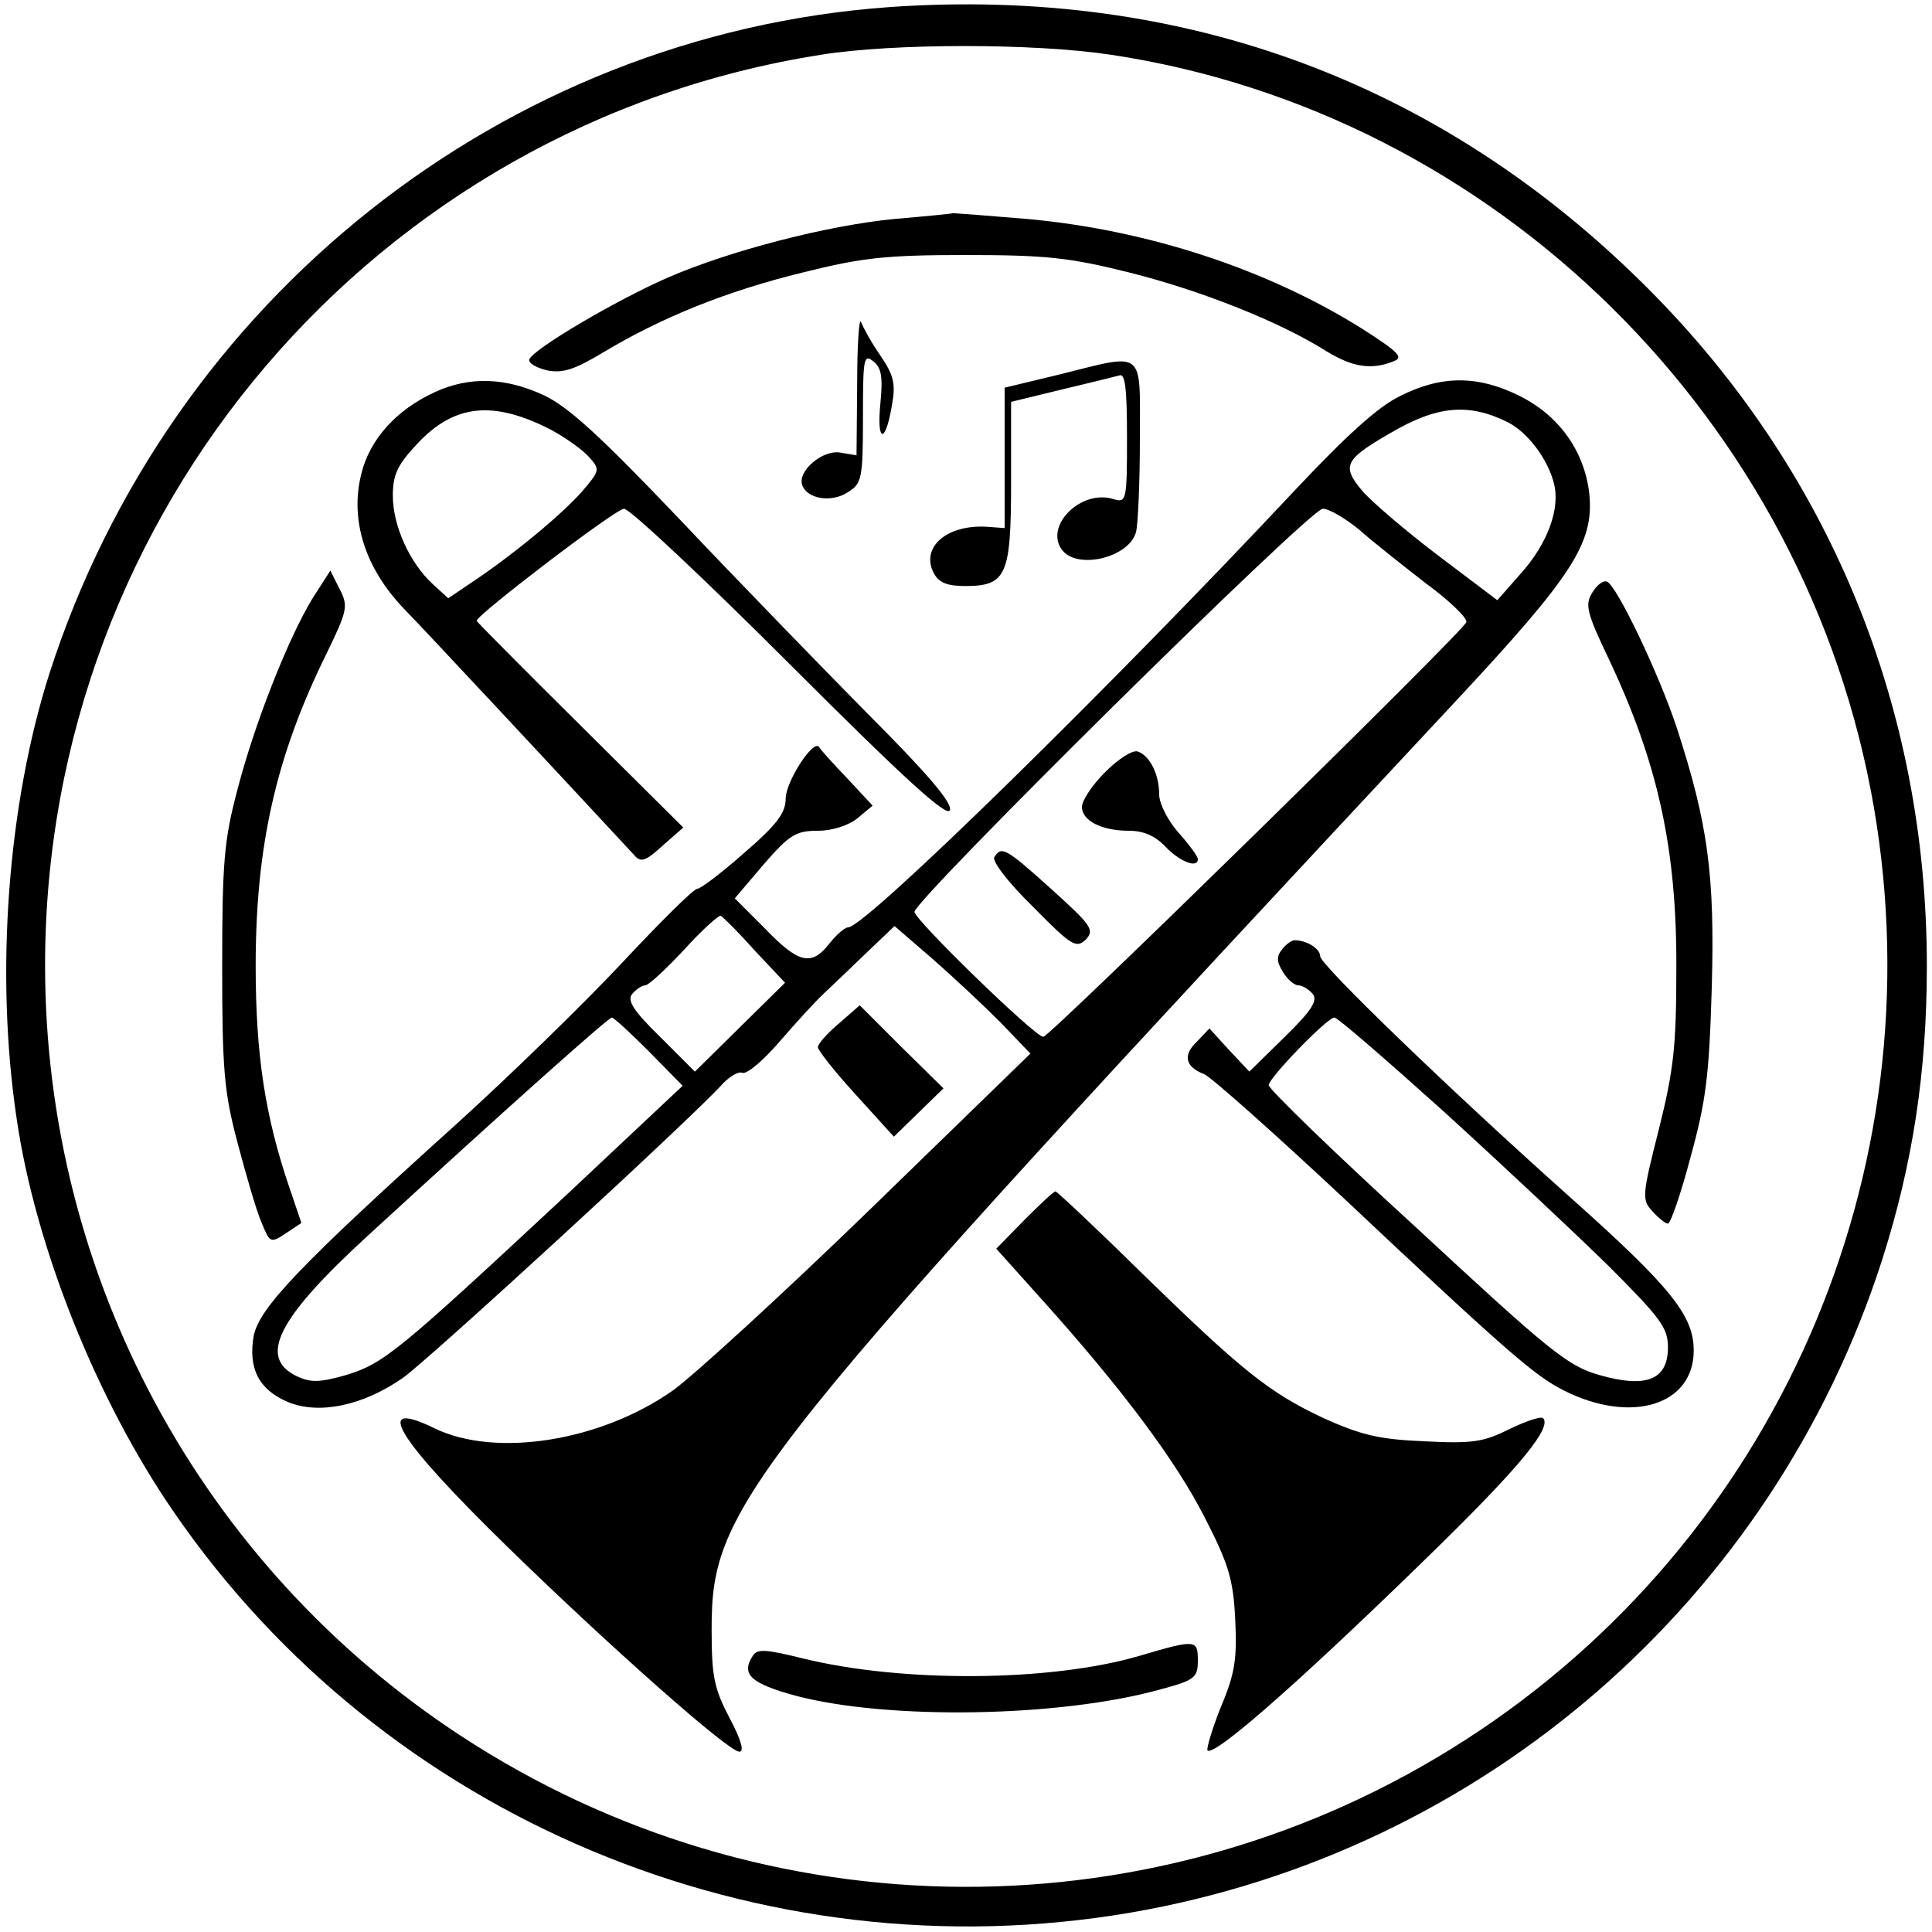 <svg version="1" xmlns="http://www.w3.org/2000/svg" width="400" height="400" viewBox="0 0 300 300"><path d="M138.1 1.1C78.2 5.4 26.4 46.5 7.7 104.5c-6.5 20.3-8.5 46.7-5.1 69.3 2.9 19.8 12.4 43.6 24.4 61 32.7 47.6 91.1 72 148.5 62.2 54.8-9.4 99.8-48.5 116.8-101.5 4.7-14.8 6.9-29 6.9-45.5 0-40.2-15.1-76.9-43.2-105.1-32-32.1-72.2-47-117.9-43.8zm34.4 7.4c59.8 9 108.2 56.8 118.5 117 9.7 56.7-15.2 113.6-63.5 144.7-47.5 30.6-108.6 30.4-156-.7C31.2 243.1 7 198.2 7 149.9 7 79.4 58.2 19.4 127.5 8.5c11.2-1.8 33.1-1.8 45 0z"/><path d="M138.9 34c-10.4 1-25.5 4.9-35.2 9.1-8.2 3.6-20.9 11.1-21.5 12.7-.2.6 1.1 1.3 2.7 1.7 2.5.5 4.3-.1 8.8-2.8 9-5.4 19.1-9.5 31-12.4 9.2-2.3 12.9-2.7 25.3-2.7s16.1.4 25.3 2.7c11.2 2.8 23.5 7.7 30.6 12.2 4.1 2.5 7 3 10.5 1.6 1.6-.6.8-1.4-4.8-5-14.8-9.3-33.4-15.4-52.1-17.1-6-.5-11.2-.9-11.5-.9-.3.1-4.4.5-9.1.9z"/><path d="M133.1 59.6l-.1 11.1-2.4-.4c-2.8-.6-6.9 2.9-6 5.1.8 2.1 4.6 2.7 7.1 1 2.1-1.3 2.3-2.1 2.3-11.5 0-9.2.1-10 1.6-8.8 1.3 1 1.5 2.5 1.1 6.6-.6 6.1.8 6.3 1.8.2.6-3.3.3-4.6-1.8-7.7-1.4-2-2.7-4.4-3-5.2-.3-.8-.6 3.5-.6 9.6zM164.3 58.2l-8.3 2V82l-2.7-.2c-6.3-.4-10.4 3.2-8.3 7.2.8 1.5 2.1 2 4.9 2 6.4 0 7.1-1.7 7.1-16.1V62.4l7.8-1.9c4.2-1 8.3-2 9-2.2.9-.4 1.2 1.9 1.2 9.7 0 9.8-.1 10.1-2.1 9.5-5.1-1.6-10.9 4.3-7.9 8 2.5 3 10.4 1 11.4-2.9.3-1.1.6-7.6.6-14.4 0-14.2 1-13.4-12.7-10zM67.5 60.9c-5.9 2.7-10.1 7.3-11.4 12.7-1.8 7.2.6 14.6 6.6 20.9 2.3 2.3 27 28.8 35.8 38.3 1 1.2 1.8.9 4.4-1.5l3.2-2.8-16-15.9C81.2 103.8 74 96.5 74 96.4 74 95.5 95.6 79 96.9 79c.9 0 12.5 10.9 25.8 24.2 17.8 17.8 24.4 23.8 24.8 22.6.4-1.1-3.4-5.6-12.7-14.9-7.3-7.4-20.5-21-29.3-30.3-12.2-12.8-17.2-17.4-21-19.2-6-2.8-11.6-3-17-.5zm18 5.8c2.2 1.2 4.8 3 5.9 4.2 1.8 2 1.8 2.1-1 5.4-3.2 3.6-10.4 9.6-16.8 13.9l-4 2.7-2.4-2.2C63.6 87.4 61 81.6 61 77c0-3.3.7-4.8 3.8-8.1 5.7-6.1 11.7-6.8 20.7-2.2z"/><path d="M217.4 61.5c-3.5 1.7-8.4 6.2-16.4 14.7-28 29.9-66.6 67.8-69.3 67.8-.5 0-1.8 1.1-2.9 2.5-2.8 3.6-4.8 3.1-10-2.3l-4.7-4.7 4.5-5.3c4-4.6 5-5.2 8.4-5.2 2.2 0 4.7-.8 6.1-1.9l2.4-2-4-4.3c-2.2-2.3-4.2-4.5-4.3-4.8-.9-1.3-5.2 5.4-5.2 8 0 2.2-1.3 4-6.4 8.4-3.5 3.1-6.8 5.6-7.3 5.6-.6 0-5.8 5.2-11.7 11.5-5.9 6.3-17.6 17.7-25.9 25.2-24.3 21.9-30.4 28.4-31.3 32.7-.9 5.1.8 8.4 5.3 10.3 4.8 2 11.6.6 17.8-3.7 3.9-2.7 45.5-40.9 49.8-45.8 1.1-1.1 2.4-1.9 3-1.6.7.2 3.2-1.9 5.7-4.8s5.6-6.3 7-7.6c1.4-1.3 4.4-4.2 6.7-6.4l4.2-4 5.8 5c3.2 2.8 7.9 7.2 10.6 9.9l4.7 4.9-24.8 24.1c-13.6 13.2-27.5 25.9-30.7 28.2-11.2 7.9-27.5 10.5-37 5.9-9.8-4.8-6 1.5 11.2 18.3 16 15.6 34.4 31.9 36.1 31.9.8 0 .3-1.8-1.5-5.2-2.4-4.6-2.8-6.4-2.8-13.8 0-19.5 4.7-25.3 115.8-144.4 17.9-19.2 21.2-24.3 20.5-31.8-.7-6.6-4.6-12.2-10.8-15.3-6.4-3.2-12.1-3.3-18.6 0zm16.8 4.1c3.1 1.6 6.2 5.8 7.1 9.5 1 3.9-1 9.3-5.1 13.9l-3.7 4.2-9-6.8c-4.9-3.7-10.3-8.3-11.9-10.1-3.3-3.9-2.9-4.9 4.2-9 7.3-4.3 12.2-4.8 18.4-1.7zM211 82.2c2 1.8 6.7 5.5 10.3 8.3 3.7 2.7 6.6 5.5 6.4 6.1-.3 1.3-64.7 64.4-65.7 64.4-1.3 0-20-18.2-20-19.4.1-2 61.4-62.6 63.4-62.6 1 0 3.5 1.5 5.6 3.2zm-93.8 65.4l4.7 5-7 6.9-7 6.9-5.4-5.4c-4.2-4.1-5.2-5.7-4.3-6.7.6-.7 1.5-1.3 2-1.3s3.2-2.5 6-5.5c2.8-3.1 5.4-5.4 5.7-5.3.4.2 2.8 2.6 5.3 5.4zm-16.4 15.7l5.2 5.3-18.1 17c-26.2 24.4-28.3 26.1-34.1 27.9-4.2 1.2-5.6 1.2-7.7.2-6.1-2.9-3-9 11.1-21.9C79.2 171.6 94.5 158 95 158c.3 0 2.9 2.4 5.8 5.3z"/><path d="M171.6 119.9c-2 2-3.6 4.4-3.6 5.4 0 2.1 3 3.7 7.3 3.7 2.3 0 4.1.8 5.7 2.5 2.2 2.3 5 3.4 5 1.9 0-.4-1.3-2.2-3-4.1-1.6-1.8-3-4.5-3-5.9 0-3.1-1.4-6-3.3-6.7-.8-.3-3 1.1-5.1 3.2zM154.4 133.1c-.4.6 2.2 4 6 7.7 6 6.1 6.7 6.5 8.2 5.1 1.4-1.5.9-2.2-5.3-7.8-7.1-6.4-7.8-6.8-8.9-5zM48.6 92.8c-3.7 6-9 19.3-11.7 29.7-2.1 7.9-2.4 11.3-2.4 27.5s.3 19.6 2.4 27.5c1.3 4.9 2.9 10.5 3.7 12.3 1.3 3.2 1.4 3.3 3.8 1.7l2.4-1.6-1.9-5.6c-3.7-10.9-5.2-20.4-5.2-34.3 0-18.5 3.1-32.5 11-48.5 3.3-6.8 3.4-7.4 2-10.1l-1.4-2.8-2.7 4.2zM247.2 92.1c-1.1 1.8-.8 3.1 2.6 10.2 7.6 16.1 10.6 29.4 10.5 48.2 0 11.9-.4 15.6-2.7 24.8-2.6 10.3-2.7 11-1 12.8.9 1 2 1.9 2.4 1.9.4 0 2-4.6 3.5-10.3 2.4-8.7 2.9-12.6 3.3-26.3.5-17.6-.6-25.5-5.4-40.3-2.8-8.5-9.4-22.3-10.9-22.8-.6-.2-1.6.6-2.3 1.8zM199.1 147.4c-.9 1.1-.9 1.9.1 3.5.7 1.2 1.8 2.1 2.4 2.1.6 0 1.6.6 2.2 1.3.9 1-.1 2.6-4.3 6.7l-5.5 5.4-3.1-3.3-3.1-3.4-2 2.1c-2.2 2.1-1.7 3.9 1.2 5 1 .4 10.8 9.1 21.7 19.3 25.5 24 29.6 27.5 34.1 29.8 10.5 5.3 20.2 2.3 20.2-6.2 0-5.4-3.5-9.8-19.2-23.8-18.5-16.5-38.8-36.1-38.8-37.4 0-1.2-2.1-2.5-4-2.5-.4 0-1.3.6-1.9 1.4zm25.2 25.3c8.9 8.1 20.4 18.9 25.5 23.9 8.1 8.1 9.2 9.6 9.2 12.6 0 5.1-3.4 6.4-10.7 4.3-4.9-1.4-7.7-3.7-28.3-22.8-12.7-11.6-23-21.6-23-22.2 0-1.1 9.1-10.5 10.2-10.5.5 0 8.1 6.6 17.1 14.7zM130.3 158.9c-1.8 1.5-3.3 3.2-3.3 3.7s2.7 3.9 5.9 7.4l5.9 6.5 3.9-3.8 3.8-3.7-6.5-6.4-6.5-6.5-3.2 2.8zM159.1 189.4l-4.4 4.5 7 7.8c12.6 14 21 25.3 25.4 34 3.7 7.2 4.4 9.6 4.7 15.7.3 6.1 0 8.4-2.2 13.6-1.4 3.5-2.3 6.6-2.1 6.8 1.1 1.1 16.1-12.3 36.4-32.2 12.4-12.2 17.1-18 15.7-19.4-.4-.3-2.7.5-5.2 1.7-4 2-5.7 2.3-13.3 1.9-7.1-.3-9.8-1-15.6-3.6-8.5-4-12.6-7.3-28.6-22.9-6.9-6.8-12.8-12.3-13-12.3-.3 0-2.4 2-4.8 4.4z"/><path d="M177 257.1c-13.9 4.1-37.1 4.2-52.4.4-5.7-1.4-7-1.5-7.7-.4-1.9 2.9-.3 4.3 6.6 6.2 14.3 3.8 41.1 3.4 56.8-1 5.2-1.4 5.7-1.8 5.7-4.4 0-3.3-.2-3.4-9-.8z"/></svg>